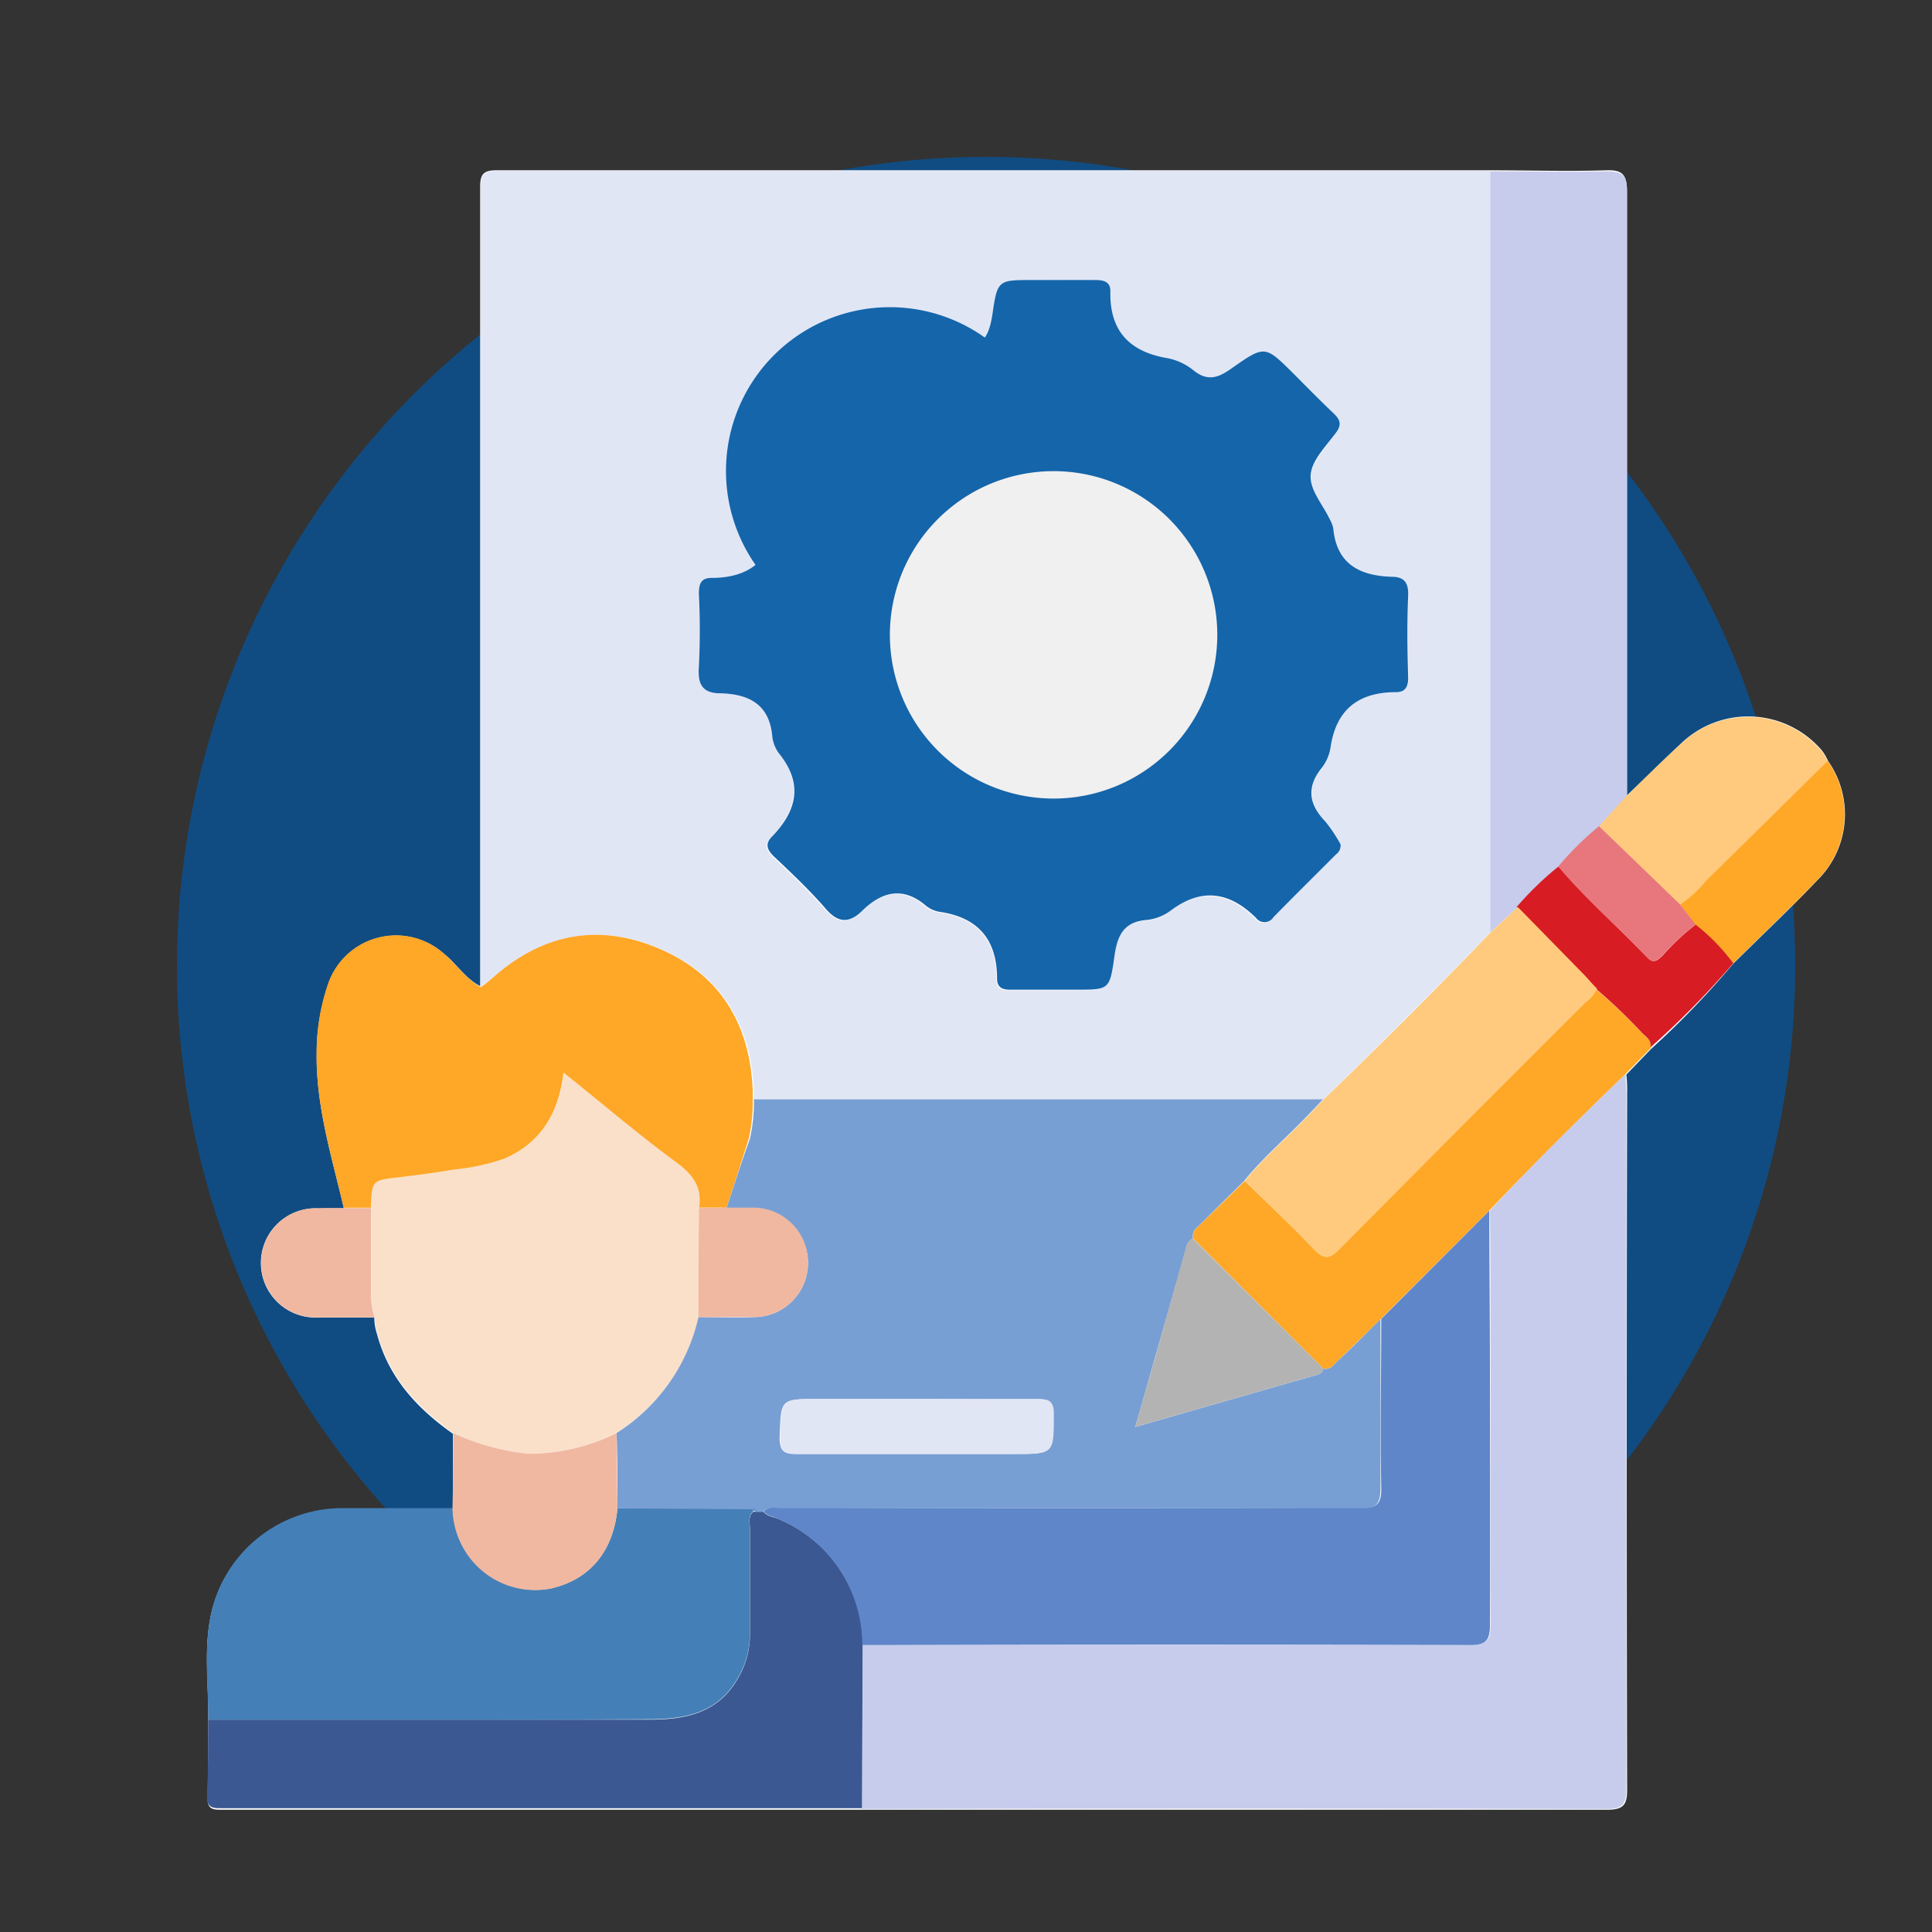 <svg xmlns="http://www.w3.org/2000/svg" width="150" height="150" viewBox="0 0 150 150">
  <rect x="0" y="0" width="150" height="150" fill="#333333" stroke="none"/>
  <g id="Grupo_94349" data-name="Grupo 94349" transform="translate(-405 -3749)">
    <rect id="Rectángulo_39756" data-name="Rectángulo 39756" width="115.15" height="115.15" transform="translate(420.77 3758.28)" fill="none"/>
    <circle id="Elipse_7782" data-name="Elipse 7782" cx="62.82" cy="62.82" r="62.82" transform="translate(418.74 3761.18)" fill="#104c82"/>
    <path id="Trazado_190906" data-name="Trazado 190906" d="M134.57,74.82c2.18-2.16,4.41-4.26,6.53-6.48a7.2,7.2,0,0,0,.83-9.26,4.281,4.281,0,0,0-.45-.78,7.52,7.52,0,0,0-11-.54c-1.41,1.32-2.78,2.69-4.17,4V14.82c0-1.29-.36-1.64-1.62-1.6-3,.1-6,0-9,0H38.55c-1,0-1.27.3-1.27,1.28V76.56C36.15,76,35.43,74.8,34.41,74a5.57,5.57,0,0,0-8.94,2.46,16.47,16.47,0,0,0-.88,5.31c-.06,4.15,1.18,8.07,2.11,12.05h-2a4.24,4.24,0,1,0,0,8.47h4.36a4,4,0,0,0,.21,1.28c.9,3.4,3.12,5.79,5.9,7.75v5.82H26.58a10.44,10.44,0,0,0-10.18,8.14c-.6,2.73-.19,5.52-.23,8.28,0,2,0,4-.06,6,0,.77.24.95,1,.95H124.76c1.31,0,1.58-.39,1.57-1.63q-.06-27,0-54a11.483,11.483,0,0,0-.06-1.45l1.93-2a68.338,68.338,0,0,0,6.37-6.61Z" transform="translate(405 3749)" fill="#fefefe"/>
    <path id="Trazado_190907" data-name="Trazado 190907" d="M37.32,76.61V14.55c0-1,.27-1.28,1.27-1.28h77.14V72.36q-6.37,6.6-13,13H58.53V84.7c-.2-5.19-2.56-9.05-7.37-11.07-4.64-2-9-1.09-12.75,2.25A11.476,11.476,0,0,0,37.32,76.61Zm66.76-11.06a11.74,11.74,0,0,0-1.17-1.77c-1.26-1.33-1.47-2.65-.28-4.14a3.42,3.42,0,0,0,.69-1.57c.43-3,2.16-4.32,5.1-4.32.7,0,.94-.4.93-1.12,0-2.12-.08-4.24,0-6.35,0-1-.29-1.45-1.29-1.49-2.46-.08-4.26-1-4.52-3.74a2.25,2.25,0,0,0-.28-.73c-.54-1.15-1.58-2.35-1.48-3.44s1.25-2.26,2-3.32c.45-.63.25-1-.22-1.46-1-1-2.07-2.05-3.1-3.07-2.21-2.2-2.23-2.24-4.79-.44-1,.72-1.9,1.09-3,.16a4.62,4.62,0,0,0-2-.93c-3-.5-4.5-2.11-4.44-5.18,0-.7-.43-.92-1.13-.89-1.63.05-3.26,0-4.89,0-2.68,0-2.75,0-3.13,2.61-.23,1.53-.65,2.65-2.45,2.8a3.7,3.7,0,0,0-1.83.69c-2.4,1.76-4.6,1.61-6.68-.5-.59-.6-1-.31-1.55.21-1.41,1.46-2.82,2.92-4.31,4.29-.78.72-.9,1.31-.18,2.08.21.22.32.54.53.76,1.3,1.37,1.62,2.78.31,4.37a3.28,3.28,0,0,0-.69,1.56c-.37,3-2.16,4.23-5,4.26-.78,0-1,.46-.95,1.21a56.832,56.832,0,0,1,0,5.69c-.1,1.37.28,2,1.7,2.06,2.19.06,3.76.89,4,3.35a2.72,2.72,0,0,0,.54,1.34C62.3,60.88,61.8,63,59.87,65c-.56.56-.4,1,.15,1.55,1.35,1.27,2.7,2.55,3.92,3.94.94,1.08,1.76,1.4,2.89.31,1.55-1.49,3.21-2,5-.42a2.27,2.27,0,0,0,1.09.47c3,.45,4.46,2.14,4.42,5.18,0,.61.35.88,1,.86H83.5c2.5,0,2.59,0,2.94-2.51.22-1.6.65-2.75,2.5-2.9a3.84,3.84,0,0,0,1.84-.7c2.41-1.83,4.59-1.52,6.67.54a.82.82,0,0,0,1.35-.06c1.6-1.64,3.24-3.25,4.85-4.87a.83.83,0,0,0,.43-.84Z" transform="translate(405 3749)" fill="#e1e6f5"/>
    <path id="Trazado_190908" data-name="Trazado 190908" d="M126.21,83.37c0,.49.06,1,.06,1.45v54c0,1.24-.26,1.64-1.57,1.63q-28.91-.07-57.8,0l.1-12.74h47.1c1.24,0,1.64-.25,1.63-1.57-.07-6.53,0-13,0-19.58,0-4.19,0-8.38-.05-12.57C119,90.34,122.61,86.84,126.21,83.37Z" transform="translate(405 3749)" fill="#c7ccec"/>
    <path id="Trazado_190909" data-name="Trazado 190909" d="M16.17,133.51c0-2.76-.37-5.55.23-8.28a10.44,10.44,0,0,1,10.18-8.14h8.59a6.5,6.5,0,0,0,.87,3.14,6.39,6.39,0,0,0,6.75,3.09c3-.7,4.83-2.87,5.15-6.22H58.48v.24c-.44.38-.26.9-.26,1.36v8.2a6.76,6.76,0,0,1-1,3.49c-1.53,2.59-4,3.08-6.7,3.09C39.07,133.53,27.62,133.51,16.17,133.51Z" transform="translate(405 3749)" fill="#4480b7"/>
    <path id="Trazado_190910" data-name="Trazado 190910" d="M115.71,72.39V13.3c3,0,6,.06,9,0,1.26,0,1.62.31,1.62,1.6V61.84l-2.13,2.34a24.67,24.67,0,0,0-3.2,3.09,24.58,24.58,0,0,0-3.18,3.19Z" transform="translate(405 3749)" fill="#c7ccec"/>
    <path id="Trazado_190911" data-name="Trazado 190911" d="M35.21,111.28c-2.78-2-5-4.35-5.9-7.75a4,4,0,0,1-.21-1.28,6.48,6.48,0,0,1-.27-2.06q0-3.21,0-6.43c0-2.15.07-2.12,2.2-2.37,1.4-.17,2.8-.35,4.18-.59a17,17,0,0,0,4-.86c2.84-1.25,4.21-3.55,4.57-6.68,3,2.42,5.84,4.81,8.8,7,1.26.94,2,1.92,1.73,3.49,0,2.83,0,5.65-.05,8.47a14.44,14.44,0,0,1-6.36,9,15.34,15.34,0,0,1-6.9,1.65,18.45,18.45,0,0,1-5.79-1.59Z" transform="translate(405 3749)" fill="#fae0c9"/>
    <path id="Trazado_190912" data-name="Trazado 190912" d="M54.28,93.76c.25-1.57-.47-2.55-1.73-3.49-3-2.2-5.78-4.59-8.8-7-.36,3.13-1.73,5.43-4.57,6.68a17,17,0,0,1-4,.86c-1.38.24-2.78.42-4.18.59-2.13.25-2.13.23-2.2,2.37H26.69c-.93-4-2.17-7.9-2.11-12.05a16.468,16.468,0,0,1,.879-5.309A5.57,5.57,0,0,1,34.41,74c1,.83,1.74,2,2.91,2.64a8.046,8.046,0,0,0,1-.78c3.79-3.34,8.11-4.2,12.75-2.25,4.81,2,7.17,5.88,7.37,11.07v.66a12.6,12.6,0,0,1-.32,3.11C57.56,90.18,57,92,56.4,93.76Z" transform="translate(405 3749)" fill="#ffa726"/>
    <path id="Trazado_190913" data-name="Trazado 190913" d="M16.17,133.51H50.53c2.65,0,5.17-.5,6.7-3.09a6.76,6.76,0,0,0,1-3.49q0-4.09,0-8.2c0-.46-.18-1,.26-1.36h.79c.29.38.77.39,1.15.56a10.59,10.59,0,0,1,6.55,9.8l-.06,12.66H17.07c-.73,0-1-.18-1-.95C16.17,137.48,16.15,135.5,16.17,133.51Z" transform="translate(405 3749)" fill="#3b5892"/>
    <path id="Trazado_190914" data-name="Trazado 190914" d="M126.21,83.37c-3.6,3.47-7.17,7-10.58,10.62l-8.44,8.43c-1.09,1.06-2.17,2.13-3.27,3.18-.33.32-.6.78-1.18.66L92.63,96.15a.9.9,0,0,1,.38-.91l3.63-3.55c1.79,1.75,3.63,3.46,5.35,5.27.77.81,1.21.77,2,0q9.53-9.6,19.11-19.15a2.56,2.56,0,0,0,.83-1,44.482,44.482,0,0,1,3.64,3.49c.3.29.71.54.6,1.07Z" transform="translate(405 3749)" fill="#ffa726"/>
    <path id="Trazado_190915" data-name="Trazado 190915" d="M124.15,64.14l2.13-2.34c1.39-1.35,2.76-2.72,4.17-4a7.52,7.52,0,0,1,11,.54,4.281,4.281,0,0,1,.45.78c-3.14,3.1-6.29,6.22-9.45,9.31a8.911,8.911,0,0,1-2,1.84Z" transform="translate(405 3749)" fill="#ffca7d"/>
    <path id="Trazado_190916" data-name="Trazado 190916" d="M35.21,111.28a18.45,18.45,0,0,0,5.8,1.59,15.34,15.34,0,0,0,6.86-1.61c0,1.95.05,3.9.07,5.85-.32,3.35-2.12,5.52-5.15,6.22A6.39,6.39,0,0,1,36,120.24a6.5,6.5,0,0,1-.87-3.14C35.18,115.16,35.19,113.22,35.21,111.28Z" transform="translate(405 3749)" fill="#f0b8a1"/>
    <path id="Trazado_190917" data-name="Trazado 190917" d="M130.45,70.23a8.91,8.91,0,0,0,2-1.84c3.16-3.09,6.31-6.21,9.45-9.31a7.2,7.2,0,0,1-.83,9.26c-2.12,2.22-4.35,4.32-6.53,6.48a15.53,15.53,0,0,0-2.92-3Z" transform="translate(405 3749)" fill="#ffa726"/>
    <path id="Trazado_190918" data-name="Trazado 190918" d="M131.65,71.79a15.531,15.531,0,0,1,2.92,3,68.338,68.338,0,0,1-6.43,6.53c.11-.53-.3-.78-.6-1.07a44.478,44.478,0,0,0-3.64-3.49,14.118,14.118,0,0,0-1-1.07c-1.71-1.76-3.43-3.51-5.15-5.27A25.141,25.141,0,0,1,121,67.27c2.13,2.52,4.62,4.68,6.89,7.06.5.53.8.22,1.19-.13a17.37,17.37,0,0,1,2.57-2.41Z" transform="translate(405 3749)" fill="#d71c24"/>
    <path id="Trazado_190919" data-name="Trazado 190919" d="M26.7,93.79h2.11v6.43a6.48,6.48,0,0,0,.27,2.06H24.72a4.24,4.24,0,1,1,0-8.47C25.38,93.78,26,93.79,26.7,93.79Z" transform="translate(405 3749)" fill="#f0b8a1"/>
    <path id="Trazado_190920" data-name="Trazado 190920" d="M104.08,65.55a.83.83,0,0,1-.36.79c-1.61,1.62-3.25,3.23-4.85,4.87a.82.82,0,0,1-1.35.06c-2.08-2.06-4.26-2.37-6.67-.54a3.84,3.84,0,0,1-1.84.7c-1.85.15-2.28,1.3-2.5,2.9-.35,2.53-.44,2.51-2.94,2.51H78.41c-.68,0-1-.25-1-.86,0-3-1.43-4.73-4.42-5.18a2.27,2.27,0,0,1-1.09-.47c-1.83-1.57-3.49-1.07-5,.42-1.13,1.09-2,.77-2.89-.31-1.22-1.39-2.57-2.67-3.92-3.94-.55-.53-.71-1-.15-1.55,1.93-2,2.43-4.09.56-6.43a2.72,2.72,0,0,1-.54-1.34c-.21-2.46-1.78-3.29-4-3.35-1.42,0-1.8-.69-1.7-2.06a56.832,56.832,0,0,0,0-5.69c0-.75.17-1.2.95-1.21,2.86,0,4.65-1.27,5-4.26a3.28,3.28,0,0,1,.69-1.56c1.31-1.59,1-3-.31-4.37-.21-.22-.32-.54-.53-.76-.72-.77-.6-1.36.18-2.08,1.49-1.37,2.9-2.83,4.31-4.29.5-.52,1-.81,1.55-.21,2.08,2.11,4.28,2.26,6.68.5a3.7,3.7,0,0,1,1.83-.69c1.8-.15,2.22-1.27,2.45-2.8.38-2.62.45-2.61,3.13-2.61h4.89c.7,0,1.15.19,1.13.89-.06,3.07,1.48,4.68,4.44,5.18a4.62,4.62,0,0,1,2,.93c1.13.93,2,.56,3-.16,2.56-1.8,2.58-1.76,4.79.44,1,1,2.05,2.07,3.1,3.07.47.45.67.83.22,1.46-.77,1.06-1.91,2.16-2,3.32s.94,2.29,1.48,3.44a2.25,2.25,0,0,1,.28.73c.26,2.76,2.06,3.66,4.52,3.74,1,0,1.33.47,1.29,1.49-.09,2.11-.06,4.23,0,6.35,0,.72-.23,1.12-.93,1.12-2.94,0-4.67,1.35-5.1,4.32a3.42,3.42,0,0,1-.69,1.57c-1.19,1.49-1,2.81.28,4.14a11.74,11.74,0,0,1,1.19,1.78Zm-35-16.26a12.72,12.72,0,1,1,.01,0Z" transform="translate(405 3749)" fill="#1565aa"/>
    <path id="Trazado_190921" data-name="Trazado 190921" d="M47.94,117.11c0-2,0-3.9-.07-5.85a14.44,14.44,0,0,0,6.36-9c1.46,0,2.91.06,4.36,0A4.2,4.2,0,0,0,62.73,98a4.25,4.25,0,0,0-4.22-4.2H56.4c.6-1.78,1.16-3.58,1.81-5.34a12.6,12.6,0,0,0,.32-3.11h44.19l-1,1.06c-1.68,1.78-3.57,3.36-5.12,5.27L93,95.24a.9.9,0,0,0-.38.91c-.42.19-.49.59-.59,1l-2.31,8.1c-.51,1.79-1,3.57-1.58,5.54l13.93-4c.32-.09.6-.14.66-.52.58.12.85-.34,1.18-.66,1.1-1,2.18-2.12,3.27-3.18v13.1c0,1.28-.35,1.6-1.62,1.6q-22.41-.06-44.83,0c-.5,0-1.06-.2-1.5.25h-.52l-.29-.2Zm23.26-8.49H63.53c-3,0-2.89,0-3,3,0,1.13.42,1.28,1.38,1.27H78.69c3.13,0,3.08,0,3.08-3.12,0-1-.38-1.15-1.24-1.14C77.45,108.64,74.32,108.62,71.2,108.62Z" transform="translate(405 3749)" fill="#789fd3"/>
    <path id="Trazado_190922" data-name="Trazado 190922" d="M96.64,91.69c1.55-1.91,3.44-3.49,5.12-5.27l1-1.06q6.62-6.36,13-13l2.09-1.93q2.58,2.63,5.15,5.26c.33.34.63.72,1,1.07a2.56,2.56,0,0,1-.83,1Q113.52,87.37,104,97c-.76.78-1.2.82-2,0C100.27,95.15,98.43,93.44,96.64,91.69Z" transform="translate(405 3749)" fill="#ffca7d"/>
    <path id="Trazado_190923" data-name="Trazado 190923" d="M59.29,117.35c.44-.45,1-.25,1.5-.25h44.83c1.27,0,1.65-.32,1.62-1.6-.08-4.37,0-8.73,0-13.1l8.39-8.4c0,4.19.05,8.38.05,12.57v19.58c0,1.32-.39,1.58-1.63,1.57q-22.68-.06-45.38,0H66.95a10.59,10.59,0,0,0-6.55-9.8C60.06,117.74,59.58,117.73,59.29,117.35Z" transform="translate(405 3749)" fill="#5e86c9"/>
    <path id="Trazado_190924" data-name="Trazado 190924" d="M58.48,117.11l.29.2H58.5C58.49,117.27,58.49,117.19,58.48,117.11Z" transform="translate(405 3749)" fill="#5e86c9"/>
    <path id="Trazado_190925" data-name="Trazado 190925" d="M131.65,71.79a17.37,17.37,0,0,0-2.59,2.41c-.39.35-.69.66-1.19.13-2.27-2.38-4.76-4.54-6.89-7.06a24.67,24.67,0,0,1,3.17-3.13l6.3,6.09Z" transform="translate(405 3749)" fill="#e7777c"/>
    <path id="Trazado_190926" data-name="Trazado 190926" d="M56.4,93.76h2.11A4.25,4.25,0,0,1,62.73,98a4.2,4.2,0,0,1-4.14,4.26H54.23c0-2.82,0-5.64.05-8.47Z" transform="translate(405 3749)" fill="#f0b8a1"/>
    <path id="Trazado_190927" data-name="Trazado 190927" d="M102.74,106.26c-.06.38-.34.43-.66.52l-13.93,4c.57-2,1.07-3.75,1.58-5.54L92,97.13c.1-.39.17-.79.59-1Z" transform="translate(405 3749)" fill="#b3b3b4"/>
    <path id="Trazado_190928" data-name="Trazado 190928" d="M69.09,49.29A12.71,12.71,0,1,1,81.78,62,12.71,12.71,0,0,1,69.09,49.29Z" transform="translate(405 3749)" fill="#f0f0f1"/>
    <path id="Trazado_190929" data-name="Trazado 190929" d="M71.2,108.62h9.38c.86,0,1.24.15,1.24,1.14,0,3.12.05,3.12-3.08,3.12H61.96c-1,0-1.4-.14-1.38-1.27.06-3,0-3,3-3Z" transform="translate(405 3749)" fill="#e1e6f5"/>
    <rect id="Rectángulo_39757" data-name="Rectángulo 39757" width="150" height="150" transform="translate(405 3749)" fill="none"/>
  </g>
</svg>
